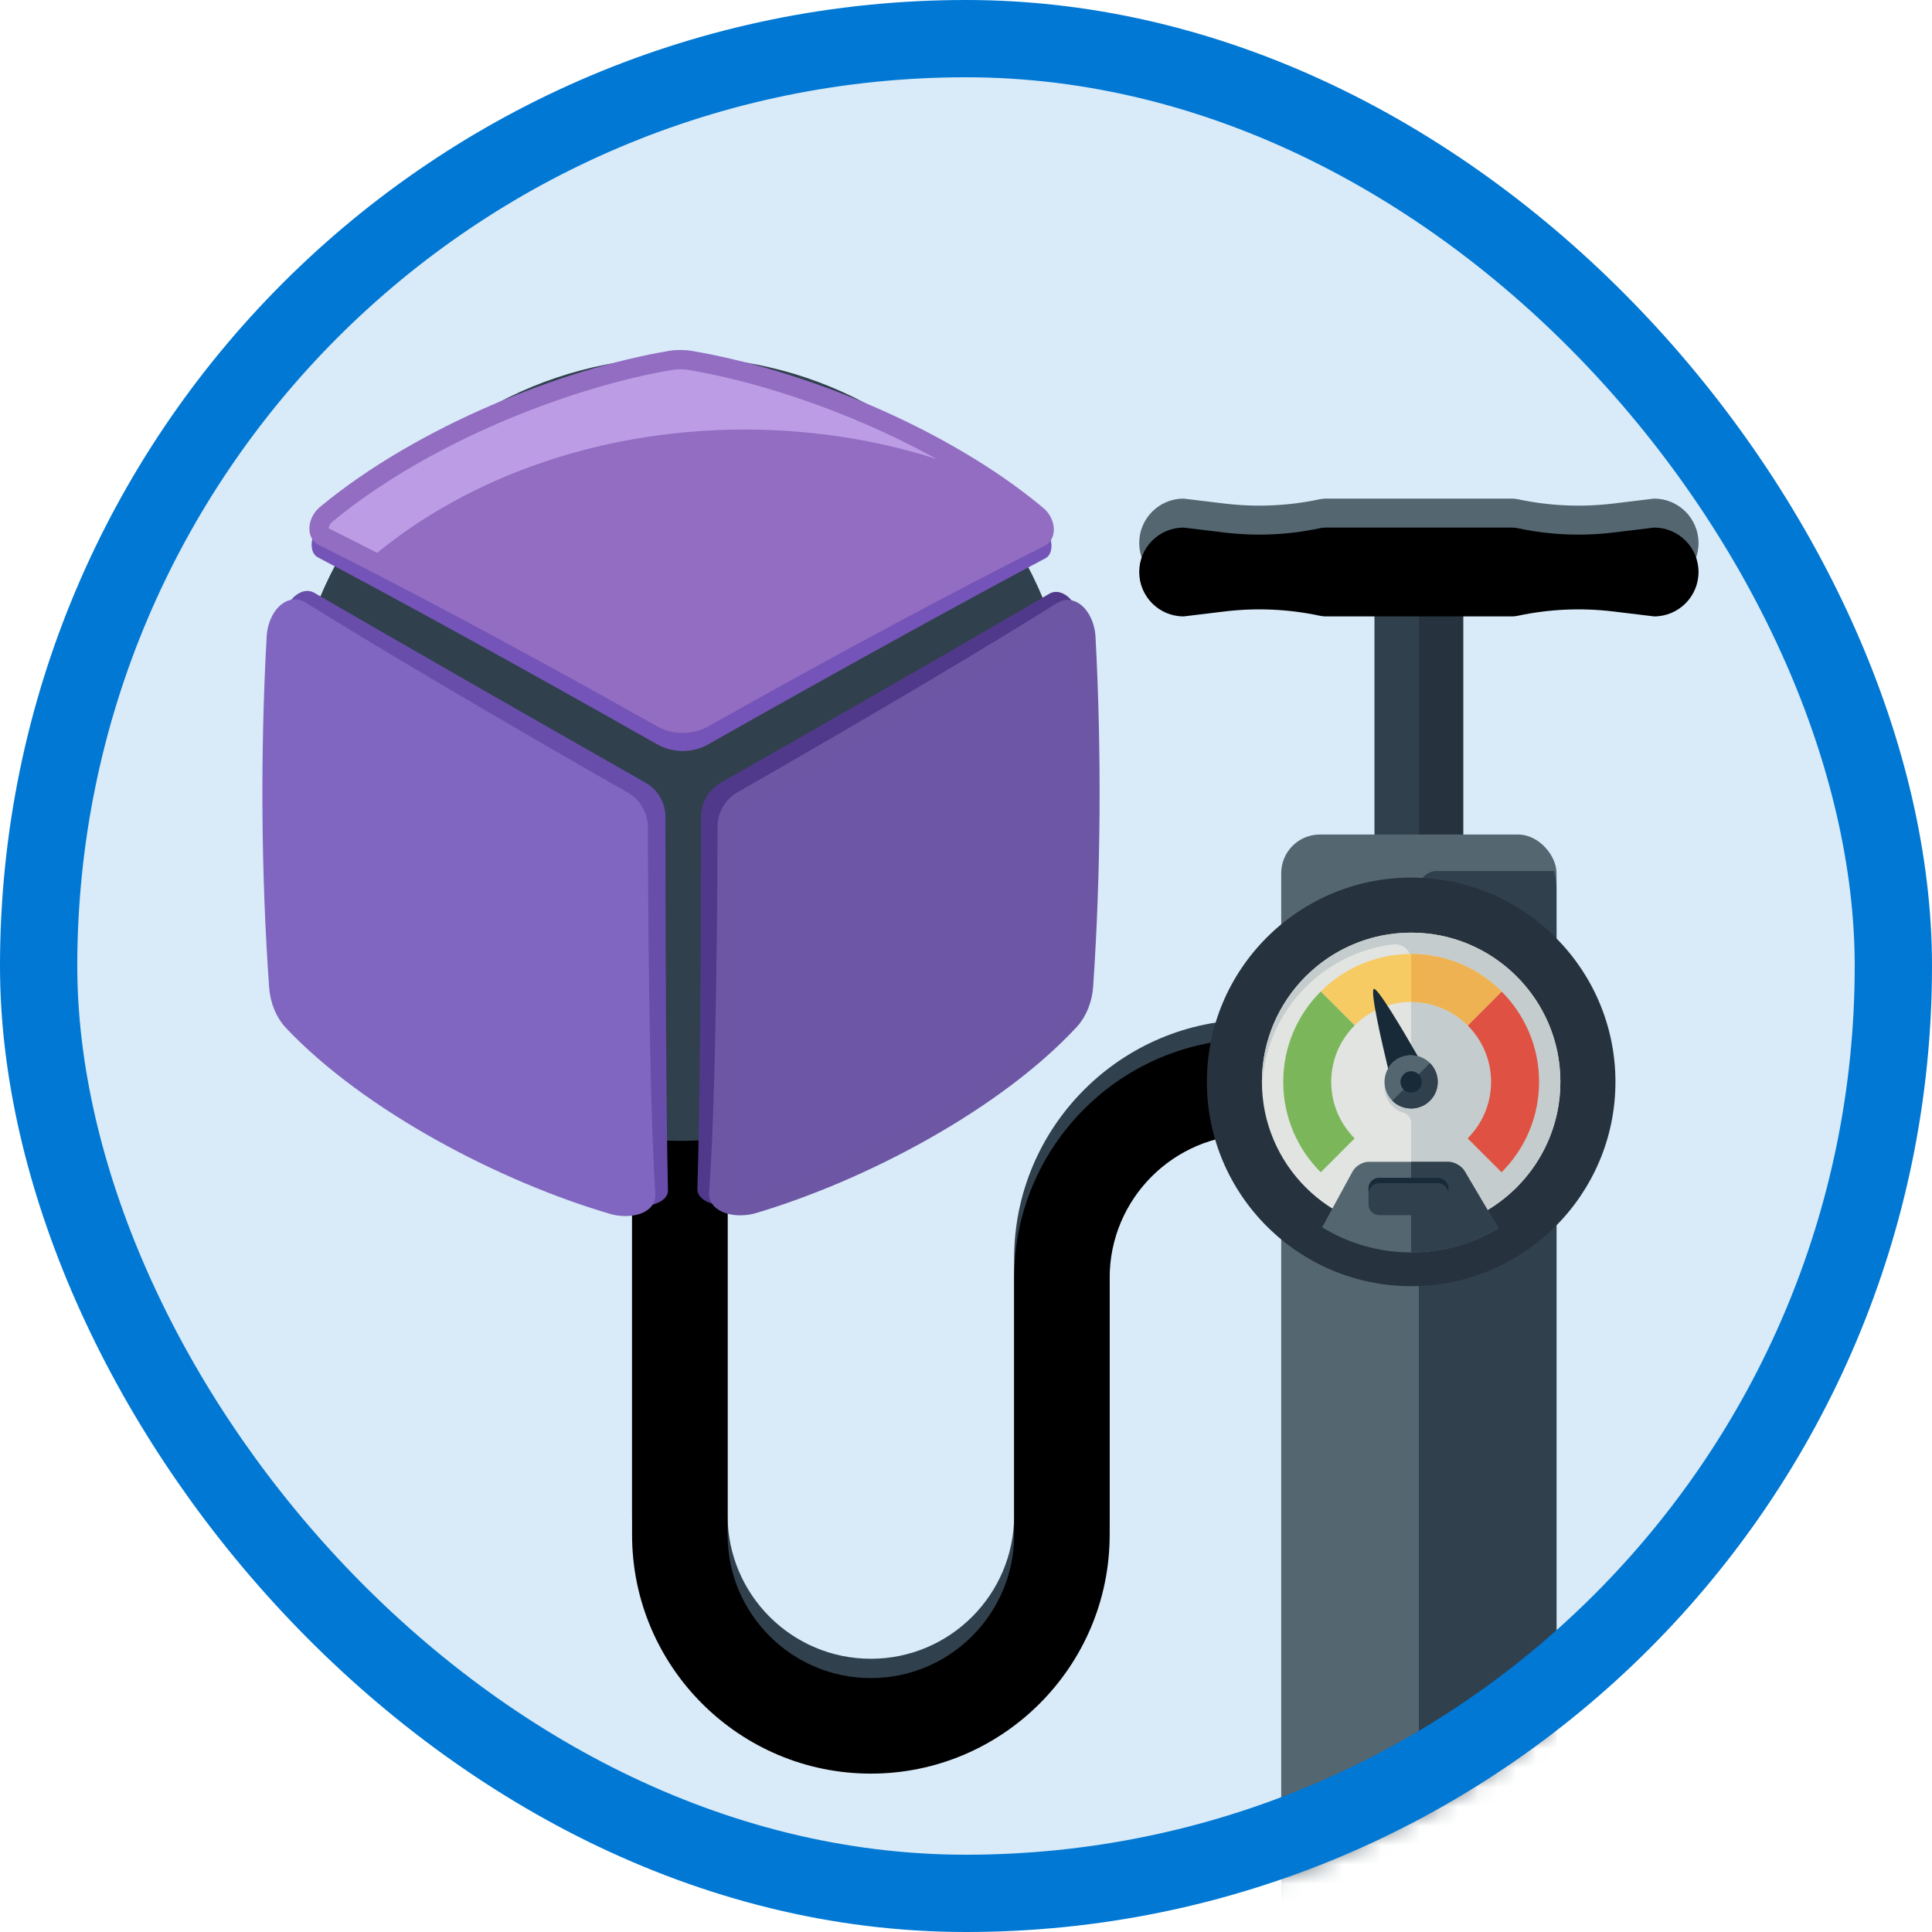 <?xml version="1.0" encoding="UTF-8"?>
<svg width="100px" height="100px" viewBox="0 0 100 100" version="1.1" xmlns="http://www.w3.org/2000/svg" xmlns:xlink="http://www.w3.org/1999/xlink">
    <!-- Generator: Sketch 51.3 (57544) - http://www.bohemiancoding.com/sketch -->
    <title>scale-and-size-virtual-machines</title>
    <desc>Created with Sketch.</desc>
    <defs>
        <rect id="path-1" x="0" y="0" width="96" height="96" rx="48"></rect>
        <filter x="-1.8%" y="-1.2%" width="103.5%" height="104.9%" filterUnits="objectBoundingBox" id="filter-3">
            <feOffset dx="0" dy="2" in="SourceAlpha" result="shadowOffsetOuter1"></feOffset>
            <feColorMatrix values="0 0 0 0 0   0 0 0 0 0   0 0 0 0 0  0 0 0 0.096 0" type="matrix" in="shadowOffsetOuter1" result="shadowMatrixOuter1"></feColorMatrix>
            <feMerge>
                <feMergeNode in="shadowMatrixOuter1"></feMergeNode>
                <feMergeNode in="SourceGraphic"></feMergeNode>
            </feMerge>
        </filter>
        <path d="M27.34,27.702 L27.34,53.047 C27.34,57.137 24.014,60.463 19.924,60.463 C15.834,60.463 12.508,57.137 12.508,53.047 L12.508,39.743 C12.508,32.928 6.964,27.383 0.148,27.383 L0.148,32.327 C4.238,32.327 7.564,35.653 7.564,39.743 L7.564,53.047 C7.564,59.863 13.109,65.407 19.924,65.407 C26.74,65.407 32.284,59.863 32.284,53.047 L32.284,27.702 C32.284,26.336 31.177,25.23 29.812,25.23 C28.447,25.23 27.34,26.336 27.34,27.702 Z" id="path-4"></path>
        <filter x="-1.6%" y="-1.2%" width="103.1%" height="102.5%" filterUnits="objectBoundingBox" id="filter-5">
            <feOffset dx="0" dy="1" in="SourceAlpha" result="shadowOffsetInner1"></feOffset>
            <feComposite in="shadowOffsetInner1" in2="SourceAlpha" operator="arithmetic" k2="-1" k3="1" result="shadowInnerInner1"></feComposite>
            <feColorMatrix values="0 0 0 0 1   0 0 0 0 1   0 0 0 0 1  0 0 0 0.197 0" type="matrix" in="shadowInnerInner1"></feColorMatrix>
        </filter>
        <path d="M9.741,0.447 C9.849,0.424 9.95,0.413 10.046,0.413 L19.699,0.413 C19.795,0.413 19.896,0.424 20.004,0.447 L20.004,0.447 C21.622,0.792 23.287,0.867 24.93,0.669 L27.049,0.413 C28.318,0.413 29.347,1.442 29.347,2.711 C29.347,3.981 28.318,5.01 27.049,5.01 L24.93,4.754 C23.287,4.555 21.622,4.63 20.004,4.975 C19.896,4.998 19.795,5.01 19.699,5.01 L10.046,5.01 C9.95,5.01 9.849,4.998 9.741,4.975 L9.741,4.975 C8.122,4.63 6.458,4.555 4.815,4.754 L2.696,5.01 C1.427,5.01 0.398,3.981 0.398,2.711 C0.398,1.442 1.427,0.413 2.696,0.413 L4.815,0.669 C6.458,0.867 8.122,0.792 9.741,0.447 Z" id="path-6"></path>
        <filter x="-2.6%" y="-16.3%" width="105.2%" height="132.6%" filterUnits="objectBoundingBox" id="filter-7">
            <feOffset dx="0" dy="1.5" in="SourceAlpha" result="shadowOffsetInner1"></feOffset>
            <feComposite in="shadowOffsetInner1" in2="SourceAlpha" operator="arithmetic" k2="-1" k3="1" result="shadowInnerInner1"></feComposite>
            <feColorMatrix values="0 0 0 0 1   0 0 0 0 1   0 0 0 0 1  0 0 0 0.087 0" type="matrix" in="shadowInnerInner1"></feColorMatrix>
        </filter>
        <filter x="-4.7%" y="-4.4%" width="109.3%" height="111.1%" filterUnits="objectBoundingBox" id="filter-8">
            <feOffset dx="0" dy="2" in="SourceAlpha" result="shadowOffsetOuter1"></feOffset>
            <feColorMatrix values="0 0 0 0 0   0 0 0 0 0   0 0 0 0 0  0 0 0 0.102 0" type="matrix" in="shadowOffsetOuter1" result="shadowMatrixOuter1"></feColorMatrix>
            <feMerge>
                <feMergeNode in="shadowMatrixOuter1"></feMergeNode>
                <feMergeNode in="SourceGraphic"></feMergeNode>
            </feMerge>
        </filter>
    </defs>
    <g id="Badges-FINAL" stroke="none" stroke-width="1" fill="none" fill-rule="evenodd">
        <g id="Adminster-infrastructure-resources-in-Azure" transform="translate(-576, -1287)">
            <g id="scale-and-size-virtual-machines" transform="translate(576, 1287)">
                <g id="Mask" transform="translate(2, 2)">
                    <mask id="mask-2" fill="white">
                        <use xlink:href="#path-1"></use>
                    </mask>
                    <use id="BG" fill="#D9EAF8" xlink:href="#path-1"></use>
                    <g id="Pump" filter="url(#filter-3)" mask="url(#mask-2)">
                        <g transform="translate(30.568, 21.395)">
                            <g id="Hose" transform="translate(16.216, 45.319) scale(-1, 1) translate(-16.216, -45.319) ">
                                <use fill="#30404D" fill-rule="evenodd" xlink:href="#path-4"></use>
                                <use fill="black" fill-opacity="1" filter="url(#filter-5)" xlink:href="#path-4"></use>
                            </g>
                            <g id="Pump" stroke-width="1" fill-rule="evenodd" transform="translate(26, 0)">
                                <rect id="Rectangle-Copy-2" fill="#30404D" fill-rule="nonzero" x="12.574" y="1.501" width="4.597" height="20.896" rx="2.298"></rect>
                                <rect id="Rectangle-Copy-3" fill="#000000" fill-rule="nonzero" opacity="0.203" x="14.878" y="1.501" width="2.292" height="20.896" rx="1.146"></rect>
                                <g id="Combined-Shape" fill-rule="nonzero">
                                    <use fill="#546670" xlink:href="#path-6"></use>
                                    <use fill="black" fill-opacity="1" filter="url(#filter-7)" xlink:href="#path-6"></use>
                                </g>
                                <rect id="Rectangle" fill="#546670" fill-rule="nonzero" x="7.748" y="17.8" width="14.249" height="62.973" rx="2"></rect>
                                <path d="M21.858,19.69 C21.948,19.963 21.997,20.255 21.997,20.558 L21.997,78.016 C21.997,79.539 20.762,80.774 19.239,80.774 L10.506,80.774 C9.069,80.774 7.889,79.675 7.76,78.273 L13.953,78.273 C14.459,78.273 14.872,77.861 14.872,77.354 L14.872,20.609 C14.872,20.101 15.286,19.69 15.792,19.69 L21.858,19.69 Z" id="Combined-Shape" fill="#30404D" fill-rule="nonzero"></path>
                            </g>
                            <g id="Meter" stroke-width="1" fill-rule="evenodd" transform="translate(29.486, 19.61)">
                                <path d="M10.987,0.419 C5.156,0.419 0.413,5.162 0.413,10.993 C0.413,16.823 5.156,21.567 10.987,21.567 C16.817,21.567 21.561,16.823 21.561,10.993 C21.561,5.162 16.817,0.419 10.987,0.419 Z" id="Fill-318" fill="#26323D"></path>
                                <path d="M10.987,3.269 C6.727,3.269 3.262,6.734 3.262,10.993 C3.262,15.252 6.727,18.717 10.987,18.717 C15.246,18.717 18.711,15.252 18.711,10.993 C18.711,6.734 15.246,3.269 10.987,3.269" id="Fill-309" fill="#E1E4E1"></path>
                                <path d="M18.662,10.11 C18.267,6.566 15.414,3.713 11.87,3.318 C7.217,2.799 3.262,6.443 3.262,10.993 C3.262,11.085 3.266,11.177 3.269,11.269 C3.405,7.449 6.324,4.326 10.056,3.876 C10.55,3.817 10.987,4.202 10.987,4.7 L10.987,12.368 C10.28,12.368 9.692,11.831 9.62,11.131 C9.614,11.193 9.606,11.255 9.608,11.319 C9.63,11.922 10.039,12.419 10.586,12.585 C10.822,12.656 10.987,12.867 10.987,13.113 L10.987,18.717 C15.537,18.717 19.181,14.763 18.662,10.11" id="Fill-310" fill="#C5CCCD"></path>
                                <path d="M10.987,19.821 C12.637,19.821 14.182,19.365 15.504,18.574 L13.751,15.606 C13.596,15.345 13.221,15.131 12.918,15.131 L8.78,15.131 C8.476,15.131 8.109,15.349 7.964,15.616 L6.38,18.52 C7.722,19.344 9.3,19.821 10.987,19.821" id="Fill-311" fill="#546670"></path>
                                <path d="M17.608,10.993 C17.608,12.819 16.866,14.475 15.666,15.672 L13.911,13.917 C14.661,13.167 15.125,12.135 15.125,10.993 C15.125,9.851 14.661,8.819 13.911,8.069 L15.666,6.314 C16.866,7.512 17.608,9.167 17.608,10.993" id="Fill-312" fill="#DF5142"></path>
                                <path d="M15.666,6.314 L13.911,8.069 C13.161,7.318 12.129,6.855 10.987,6.855 C9.845,6.855 8.813,7.318 8.063,8.069 L6.308,6.314 C7.505,5.114 9.161,4.372 10.987,4.372 C12.813,4.372 14.468,5.114 15.666,6.314" id="Fill-313" fill="#F7CB64"></path>
                                <path d="M6.849,10.993 C6.849,12.135 7.312,13.167 8.063,13.917 L6.308,15.672 C5.108,14.475 4.366,12.819 4.366,10.993 C4.366,9.167 5.108,7.512 6.308,6.314 L8.063,8.069 C7.312,8.819 6.849,9.851 6.849,10.993" id="Fill-314" fill="#7CB65A"></path>
                                <path d="M11.926,9.983 C11.37,9.465 10.495,9.497 9.977,10.053 C9.459,10.61 9.491,11.485 10.048,12.003 C10.605,12.521 11.479,12.489 11.997,11.932 C12.515,11.375 12.483,10.501 11.926,9.983" id="Fill-315" fill="#546670"></path>
                                <path d="M9.977,10.053 C10.333,9.67 10.857,9.542 11.332,9.664 C10.539,8.283 9.247,6.099 9.056,6.183 C8.854,6.273 9.45,8.877 9.794,10.306 C9.845,10.217 9.904,10.132 9.977,10.053" id="Fill-316" fill="#182A37"></path>
                                <path d="M12.918,15.131 L10.987,15.131 L10.987,19.821 C12.637,19.821 14.182,19.365 15.504,18.574 L13.751,15.606 C13.596,15.345 13.221,15.131 12.918,15.131" id="Fill-317" fill="#30404D"></path>
                                <path d="M11.959,10.02 L10.014,11.966 C10.026,11.977 10.035,11.991 10.048,12.003 C10.605,12.521 11.479,12.489 11.997,11.932 C12.503,11.388 12.481,10.542 11.959,10.02" id="Fill-319" fill="#30404D"></path>
                                <path d="M10.967,10.442 C10.663,10.453 10.424,10.709 10.435,11.013 C10.446,11.317 10.703,11.555 11.007,11.545 C11.311,11.533 11.549,11.277 11.538,10.973 C11.527,10.669 11.271,10.43 10.967,10.442" id="Fill-320" fill="#182A37"></path>
                                <path d="M13.911,8.069 L15.666,6.314 C14.468,5.114 12.813,4.372 10.987,4.372 L10.987,6.855 C12.129,6.855 13.161,7.318 13.911,8.069" id="Fill-321" fill="#EFB252"></path>
                                <path d="M12.918,17.338 C12.918,17.642 12.67,17.89 12.366,17.89 L9.332,17.89 C9.028,17.89 8.78,17.642 8.78,17.338 L8.78,16.51 C8.78,16.207 9.028,15.959 9.332,15.959 L12.366,15.959 C12.67,15.959 12.918,16.207 12.918,16.51 L12.918,17.338" id="Fill-322" fill="#30404D"></path>
                                <path d="M12.366,15.959 L9.332,15.959 C9.028,15.959 8.78,16.207 8.78,16.51 L8.78,16.786 C8.78,16.483 9.028,16.235 9.332,16.235 L12.366,16.235 C12.67,16.235 12.918,16.483 12.918,16.786 L12.918,16.51 C12.918,16.207 12.67,15.959 12.366,15.959" id="Fill-323" fill="#182A37"></path>
                            </g>
                        </g>
                    </g>
                    <circle id="Bulb" fill="#30404D" mask="url(#mask-2)" cx="33.261" cy="36.771" r="20.28"></circle>
                    <g id="VM-Bulge" filter="url(#filter-8)" mask="url(#mask-2)">
                        <g transform="translate(11.732, 14.264)">
                            <path d="M40.582,12.467 C36.921,14.611 30.577,18.266 23.575,22.251 C22.946,22.609 22.555,23.281 22.555,24.006 C22.548,31.853 22.485,39.504 22.364,43.274 C22.352,43.81 23.059,44.151 23.94,44.138 C24.224,44.133 24.508,44.092 24.766,44.013 C30.396,42.337 37.278,38.736 41.301,34.578 C41.822,34.043 42.136,33.233 42.191,32.441 C42.598,26.583 42.624,20.191 42.268,14.264 C42.218,13.396 41.744,12.56 41.127,12.398 C40.935,12.348 40.746,12.371 40.582,12.467" id="Fill-1" stroke="none" fill="#50398A" fill-rule="evenodd"></path>
                            <path d="M41.114,12.994 C37.65,15.122 31.429,18.781 24.449,22.766 C23.822,23.125 23.432,23.796 23.43,24.519 C23.415,32.35 23.297,39.905 23.076,43.508 C23.05,44.021 23.736,44.338 24.608,44.325 C24.889,44.32 25.17,44.279 25.427,44.203 C31.052,42.595 37.892,39.005 41.729,34.825 C42.225,34.289 42.519,33.481 42.568,32.699 C42.937,26.916 42.974,20.664 42.68,14.785 C42.64,13.925 42.208,13.091 41.628,12.927 C41.448,12.877 41.269,12.899 41.114,12.994" id="Fill-3" stroke="none" fill="#6D56A6" fill-rule="evenodd"></path>
                            <path d="M41.27,13.358 C37.863,15.506 31.657,19.196 24.685,23.183 C24.208,23.456 23.911,23.967 23.91,24.519 C23.89,32.344 23.743,39.895 23.469,43.504 C23.443,43.894 23.966,44.152 24.636,44.14 C24.852,44.136 25.069,44.102 25.266,44.042 C30.917,42.36 37.766,38.725 41.632,34.552 C42.05,34.105 42.305,33.43 42.35,32.776 C42.749,26.964 42.79,20.636 42.472,14.72 C42.437,14.06 42.095,13.425 41.657,13.304 C41.521,13.266 41.387,13.284 41.27,13.358 Z" id="Stroke-7" stroke="#6D57A4" stroke-width="1" fill="none"></path>
                            <path d="M0.806,14.215 C0.434,20.162 0.46,26.604 0.886,32.48 C0.944,33.273 1.267,34.085 1.798,34.619 C5.94,38.803 12.908,42.402 18.546,44.054 C19.304,44.277 20.213,44.178 20.638,43.791 C20.773,43.666 20.843,43.515 20.841,43.353 C20.757,39.615 20.714,31.911 20.71,24.008 C20.71,23.282 20.319,22.611 19.689,22.252 C12.68,18.265 6.271,14.588 2.534,12.419 C1.994,12.111 1.305,12.564 0.986,13.398 C0.884,13.66 0.823,13.941 0.806,14.215" id="Fill-9" stroke="none" fill="#684DAB" fill-rule="evenodd"></path>
                            <path d="M0.356,14.76 C0.048,20.658 0.087,26.952 0.475,32.75 C0.528,33.533 0.83,34.34 1.336,34.877 C5.281,39.082 12.206,42.669 17.84,44.25 C18.598,44.463 19.492,44.373 19.899,44.01 C20.028,43.892 20.094,43.749 20.086,43.596 C19.895,40.032 19.794,32.428 19.781,24.541 C19.779,23.817 19.389,23.146 18.761,22.787 C11.772,18.801 5.493,15.121 1.96,12.969 C1.448,12.663 0.806,13.118 0.517,13.947 C0.425,14.209 0.371,14.488 0.356,14.76" id="Fill-11" stroke="none" fill="#8066C0" fill-rule="evenodd"></path>
                            <path d="M0.571,14.695 C0.238,20.631 0.281,27.001 0.699,32.824 C0.746,33.481 1.008,34.155 1.434,34.601 C5.409,38.802 12.344,42.436 18.005,44.092 C18.576,44.261 19.256,44.187 19.557,43.906 C19.654,43.815 19.701,43.706 19.693,43.591 C19.449,40.023 19.318,32.423 19.302,24.54 C19.3,23.988 19.003,23.478 18.525,23.204 C11.543,19.216 5.278,15.506 1.801,13.333 C1.418,13.098 0.928,13.439 0.699,14.073 C0.626,14.273 0.583,14.487 0.571,14.695 Z" id="Stroke-15" stroke="#8066C0" stroke-width="1" fill="none"></path>
                            <path d="M2.707,10.577 C6.548,12.6 13.05,16.163 20.276,20.258 C21.099,20.725 22.112,20.725 22.935,20.259 C30.158,16.17 36.606,12.63 40.386,10.629 C40.735,10.441 40.793,9.855 40.518,9.316 C40.426,9.136 40.302,8.977 40.159,8.856 C35.239,4.627 27.725,1.574 22.186,0.537 C21.737,0.448 21.209,0.448 20.762,0.537 C15.288,1.576 7.869,4.607 2.935,8.806 C2.5,9.174 2.295,9.823 2.45,10.262 C2.502,10.406 2.59,10.516 2.707,10.577" id="Fill-17" stroke="none" fill="#7454B8" fill-rule="evenodd"></path>
                            <path d="M2.795,9.843 C6.642,11.788 13.061,15.228 20.278,19.303 C21.099,19.767 22.111,19.767 22.932,19.305 C30.146,15.237 36.511,11.82 40.3,9.894 C40.65,9.714 40.705,9.136 40.425,8.605 C40.33,8.428 40.205,8.271 40.06,8.15 C35.068,3.966 27.587,1.123 22.17,0.295 C21.732,0.223 21.215,0.223 20.777,0.296 C15.423,1.127 8.04,3.948 3.036,8.101 C2.595,8.464 2.384,9.104 2.538,9.535 C2.59,9.676 2.678,9.783 2.795,9.843" id="Fill-19" stroke="none" fill="#926DC2" fill-rule="evenodd"></path>
                            <path d="M38.679,7.071 C34.645,5.104 29.896,3.97 24.812,3.97 C16.949,3.97 9.887,6.683 5.034,10.993 C4.215,10.567 3.466,10.182 2.795,9.843 C2.678,9.783 2.59,9.676 2.538,9.535 C2.384,9.104 2.595,8.464 3.036,8.101 C8.04,3.948 15.423,1.127 20.777,0.296 C21.215,0.223 21.732,0.223 22.17,0.295 C27.108,1.05 33.76,3.478 38.679,7.071 Z" id="Combined-Shape" stroke="none" fill="#BC9DE5" fill-rule="evenodd"></path>
                            <path d="M2.981,9.491 C6.874,11.42 13.299,14.822 20.516,18.89 C21.19,19.27 22.021,19.27 22.694,18.891 C29.908,14.829 36.28,11.452 40.117,9.543 C40.346,9.428 40.382,9.057 40.198,8.714 C40.136,8.6 40.054,8.499 39.961,8.421 C34.949,4.226 27.456,1.312 22.002,0.394 C21.671,0.335 21.277,0.335 20.947,0.395 C15.557,1.314 8.162,4.207 3.138,8.37 C2.853,8.605 2.712,9.017 2.813,9.294 C2.846,9.385 2.905,9.453 2.981,9.491 Z" id="Stroke-25" stroke="#926DC2" stroke-width="1" fill="none"></path>
                        </g>
                    </g>
                </g>
                <g id="Azure-Border" stroke="#0078D4" stroke-width="4">
                    <rect x="2" y="2" width="96" height="96" rx="48"></rect>
                </g>
            </g>
        </g>
    </g>
</svg>